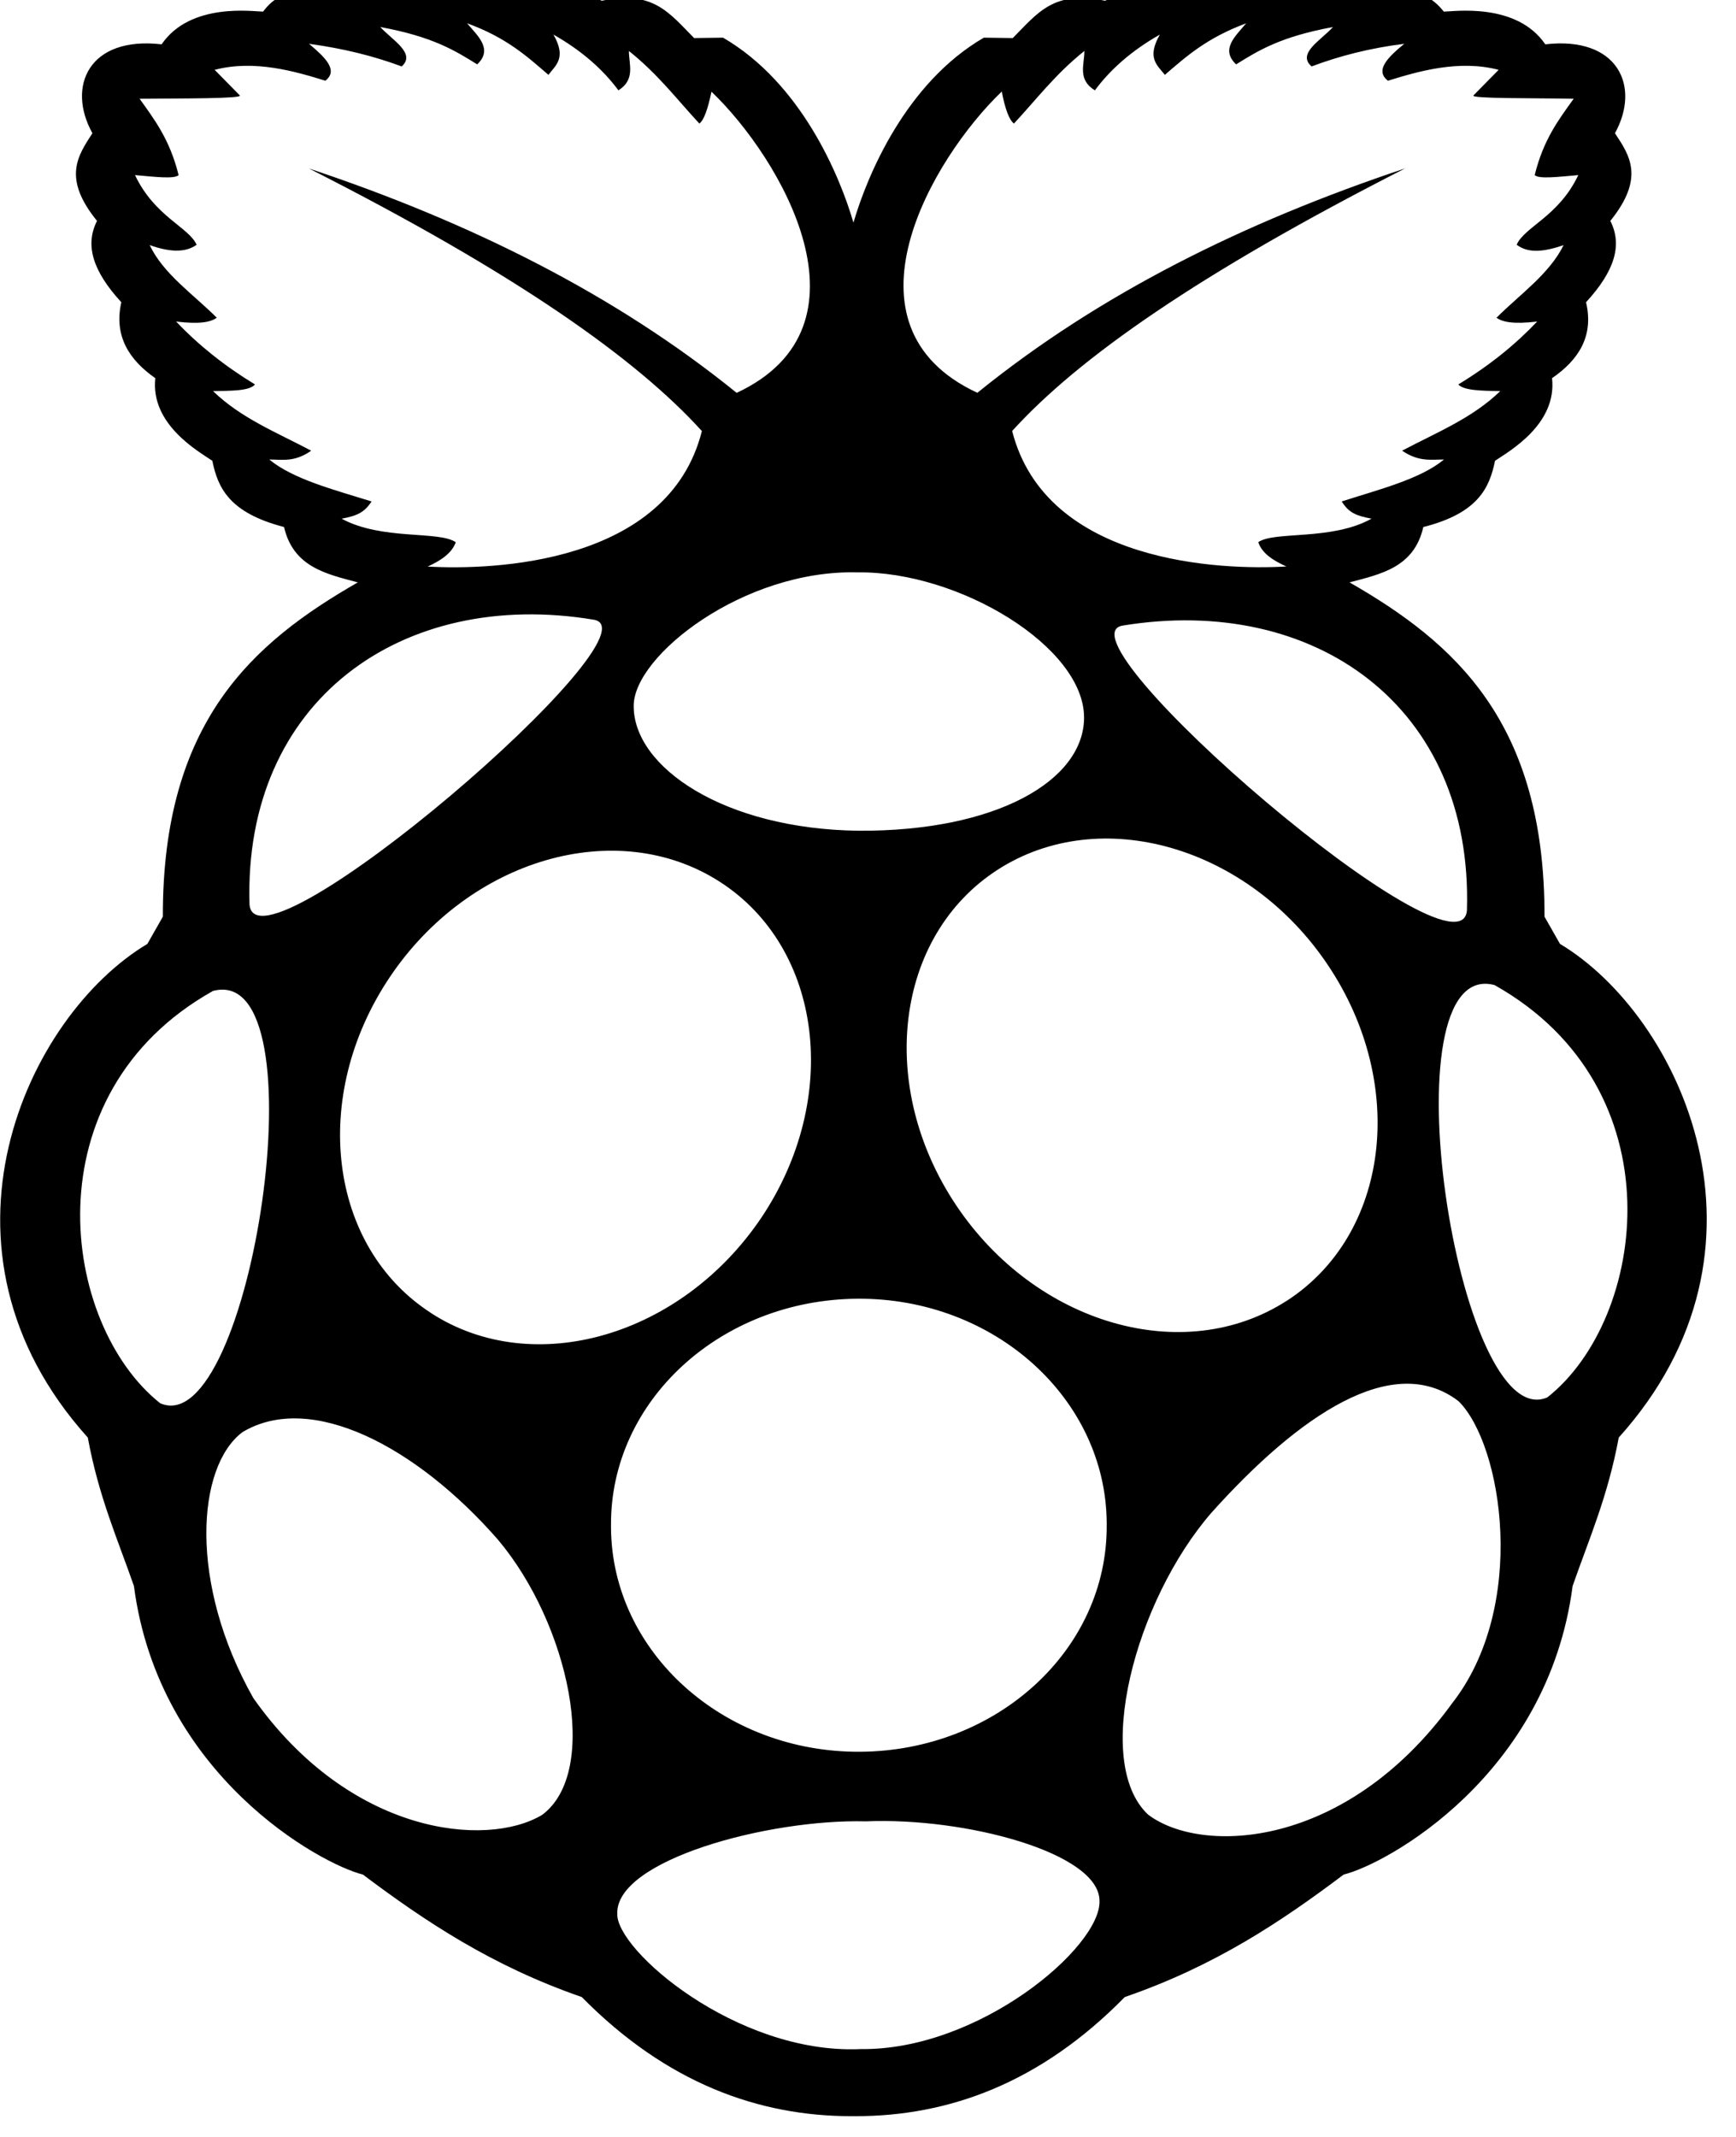 <!-- Generated by IcoMoon.io -->
<svg version="1.1" xmlns="http://www.w3.org/2000/svg" width="26" height="32" viewBox="0 0 26 32">
<title>raspberry-pi</title>
<path d="M23.364 14.135l-0.232-0.408c0.006-2.914-1.344-4.101-2.92-5.006 0.477-0.126 0.967-0.226 1.105-0.829 0.823-0.207 0.992-0.59 1.074-0.992 0.214-0.144 0.93-0.546 0.854-1.237 0.402-0.276 0.628-0.634 0.509-1.137 0.433-0.471 0.546-0.86 0.364-1.218 0.521-0.647 0.289-0.98 0.069-1.313 0.389-0.703 0.044-1.457-1.043-1.331-0.433-0.634-1.375-0.49-1.52-0.49-0.163-0.201-0.377-0.377-1.036-0.295-0.427-0.383-0.904-0.314-1.401-0.132-0.584-0.458-0.973-0.088-1.419 0.050-0.71-0.226-0.873 0.082-1.218 0.214-0.773-0.163-1.011 0.188-1.382 0.559l-0.433-0.006c-1.168 0.678-1.746 2.060-1.953 2.77-0.207-0.71-0.785-2.091-1.953-2.77l-0.433 0.006c-0.371-0.371-0.609-0.722-1.382-0.559-0.352-0.126-0.509-0.44-1.218-0.214-0.289-0.088-0.559-0.276-0.873-0.27-0.163 0.006-0.345 0.063-0.546 0.22-0.496-0.188-0.973-0.251-1.401 0.132-0.66-0.082-0.879 0.088-1.036 0.295-0.144 0-1.087-0.144-1.52 0.49-1.087-0.126-1.426 0.628-1.036 1.331-0.22 0.339-0.452 0.672 0.069 1.313-0.182 0.358-0.069 0.747 0.364 1.218-0.113 0.503 0.113 0.86 0.509 1.137-0.075 0.691 0.641 1.093 0.854 1.237 0.082 0.402 0.251 0.779 1.074 0.992 0.138 0.597 0.628 0.703 1.105 0.829-1.576 0.904-2.927 2.091-2.92 5.006l-0.232 0.408c-1.809 1.080-3.435 4.566-0.892 7.392 0.163 0.886 0.446 1.52 0.691 2.223 0.371 2.839 2.795 4.164 3.429 4.321 0.936 0.703 1.934 1.369 3.278 1.834 1.275 1.294 2.657 1.784 4.038 1.784h0.063c1.388 0 2.763-0.49 4.032-1.784 1.35-0.465 2.343-1.13 3.278-1.834 0.641-0.157 3.059-1.482 3.429-4.321 0.245-0.703 0.527-1.338 0.691-2.223 2.55-2.833 0.923-6.312-0.879-7.392zM21.97 13.633c-0.094 1.175-6.212-4.089-5.156-4.265 2.87-0.471 5.251 1.206 5.156 4.265zM19.269 19.48c-1.539 0.992-3.756 0.352-4.949-1.432s-0.917-4.032 0.622-5.024c1.539-0.992 3.756-0.352 4.949 1.432s0.917 4.032-0.622 5.025zM15.004 1.373c0.050 0.264 0.113 0.427 0.182 0.477 0.339-0.364 0.615-0.735 1.055-1.087 0 0.207-0.107 0.427 0.157 0.59 0.232-0.314 0.553-0.597 0.973-0.835-0.201 0.352-0.038 0.458 0.075 0.603 0.32-0.276 0.628-0.553 1.218-0.772-0.163 0.195-0.389 0.389-0.151 0.615 0.333-0.207 0.666-0.415 1.451-0.559-0.176 0.195-0.546 0.396-0.32 0.59 0.415-0.157 0.879-0.276 1.388-0.339-0.245 0.201-0.446 0.396-0.245 0.553 0.446-0.138 1.061-0.32 1.658-0.163l-0.377 0.383c-0.044 0.050 0.886 0.038 1.501 0.050-0.226 0.314-0.452 0.609-0.584 1.143 0.063 0.063 0.364 0.025 0.653 0-0.295 0.622-0.804 0.772-0.923 1.043 0.182 0.138 0.427 0.1 0.703 0.006-0.214 0.433-0.653 0.735-1.005 1.087 0.088 0.063 0.245 0.1 0.609 0.057-0.327 0.345-0.716 0.66-1.181 0.942 0.082 0.094 0.364 0.094 0.628 0.1-0.421 0.408-0.961 0.622-1.47 0.892 0.251 0.17 0.433 0.132 0.628 0.132-0.358 0.295-0.967 0.446-1.532 0.628 0.107 0.17 0.214 0.214 0.446 0.258-0.597 0.333-1.457 0.182-1.696 0.352 0.057 0.17 0.226 0.276 0.421 0.364-0.967 0.057-3.599-0.038-4.107-2.029 0.986-1.087 2.789-2.355 5.885-3.932-2.412 0.804-4.585 1.884-6.406 3.36-2.154-0.999-0.678-3.511 0.364-4.51zM12.844 8.571c1.52-0.019 3.398 1.118 3.392 2.179-0.006 0.942-1.319 1.702-3.379 1.69-2.016-0.025-3.373-0.955-3.366-1.872 0-0.747 1.645-2.041 3.354-1.997zM5.119 7.767c0.232-0.044 0.339-0.094 0.446-0.258-0.565-0.176-1.175-0.333-1.532-0.628 0.195 0 0.377 0.044 0.628-0.132-0.509-0.27-1.049-0.484-1.47-0.892 0.264-0.006 0.546 0 0.628-0.1-0.465-0.283-0.854-0.597-1.181-0.942 0.364 0.044 0.521 0.006 0.609-0.057-0.352-0.352-0.798-0.653-1.005-1.087 0.27 0.094 0.521 0.126 0.703-0.006-0.119-0.264-0.628-0.421-0.923-1.043 0.289 0.025 0.59 0.063 0.653 0-0.132-0.534-0.364-0.835-0.584-1.143 0.615-0.006 1.545 0 1.501-0.050l-0.377-0.383c0.597-0.157 1.212 0.025 1.658 0.163 0.201-0.157-0.006-0.352-0.245-0.553 0.509 0.069 0.967 0.182 1.388 0.339 0.22-0.195-0.144-0.396-0.32-0.59 0.785 0.144 1.118 0.352 1.451 0.559 0.239-0.226 0.013-0.421-0.151-0.615 0.59 0.214 0.898 0.496 1.218 0.772 0.107-0.144 0.276-0.251 0.075-0.603 0.421 0.239 0.741 0.521 0.973 0.835 0.258-0.163 0.157-0.389 0.157-0.59 0.44 0.352 0.716 0.722 1.055 1.087 0.069-0.050 0.126-0.214 0.182-0.477 1.043 0.999 2.519 3.511 0.377 4.51-1.821-1.476-3.994-2.556-6.406-3.36 3.096 1.57 4.899 2.845 5.885 3.932-0.502 1.997-3.14 2.085-4.107 2.029 0.195-0.088 0.364-0.201 0.421-0.364-0.251-0.176-1.105-0.025-1.708-0.352zM8.893 9.28c1.055 0.176-5.062 5.433-5.156 4.265-0.094-3.059 2.292-4.742 5.156-4.265zM2.399 21.013c-1.488-1.181-1.966-4.629 0.791-6.174 1.664-0.44 0.565 6.771-0.791 6.174zM8.115 27.18c-0.835 0.496-2.877 0.295-4.321-1.752-0.973-1.721-0.848-3.467-0.163-3.982 1.024-0.615 2.606 0.214 3.825 1.608 1.061 1.256 1.545 3.473 0.66 4.126zM6.456 19.662c-1.539-0.992-1.815-3.241-0.622-5.024s3.41-2.424 4.949-1.432 1.815 3.241 0.622 5.025c-1.2 1.784-3.417 2.424-4.949 1.432zM12.875 30.685c-1.847 0.075-3.655-1.488-3.63-2.029-0.025-0.798 2.248-1.419 3.724-1.382 1.488-0.063 3.492 0.471 3.498 1.187 0.031 0.691-1.809 2.255-3.592 2.223zM16.575 22.84c0.012 1.865-1.645 3.379-3.693 3.392s-3.718-1.495-3.731-3.354v-0.038c-0.012-1.865 1.645-3.379 3.693-3.392s3.718 1.495 3.731 3.354v0.038zM21.737 25.522c-1.589 2.173-3.743 2.255-4.541 1.652-0.835-0.779-0.201-3.197 0.948-4.522 1.313-1.463 2.72-2.418 3.699-1.671 0.66 0.647 1.049 3.084-0.107 4.541zM23.175 20.925c-1.35 0.59-2.449-6.613-0.791-6.174 2.757 1.551 2.28 4.999 0.791 6.174z"></path>
</svg>
